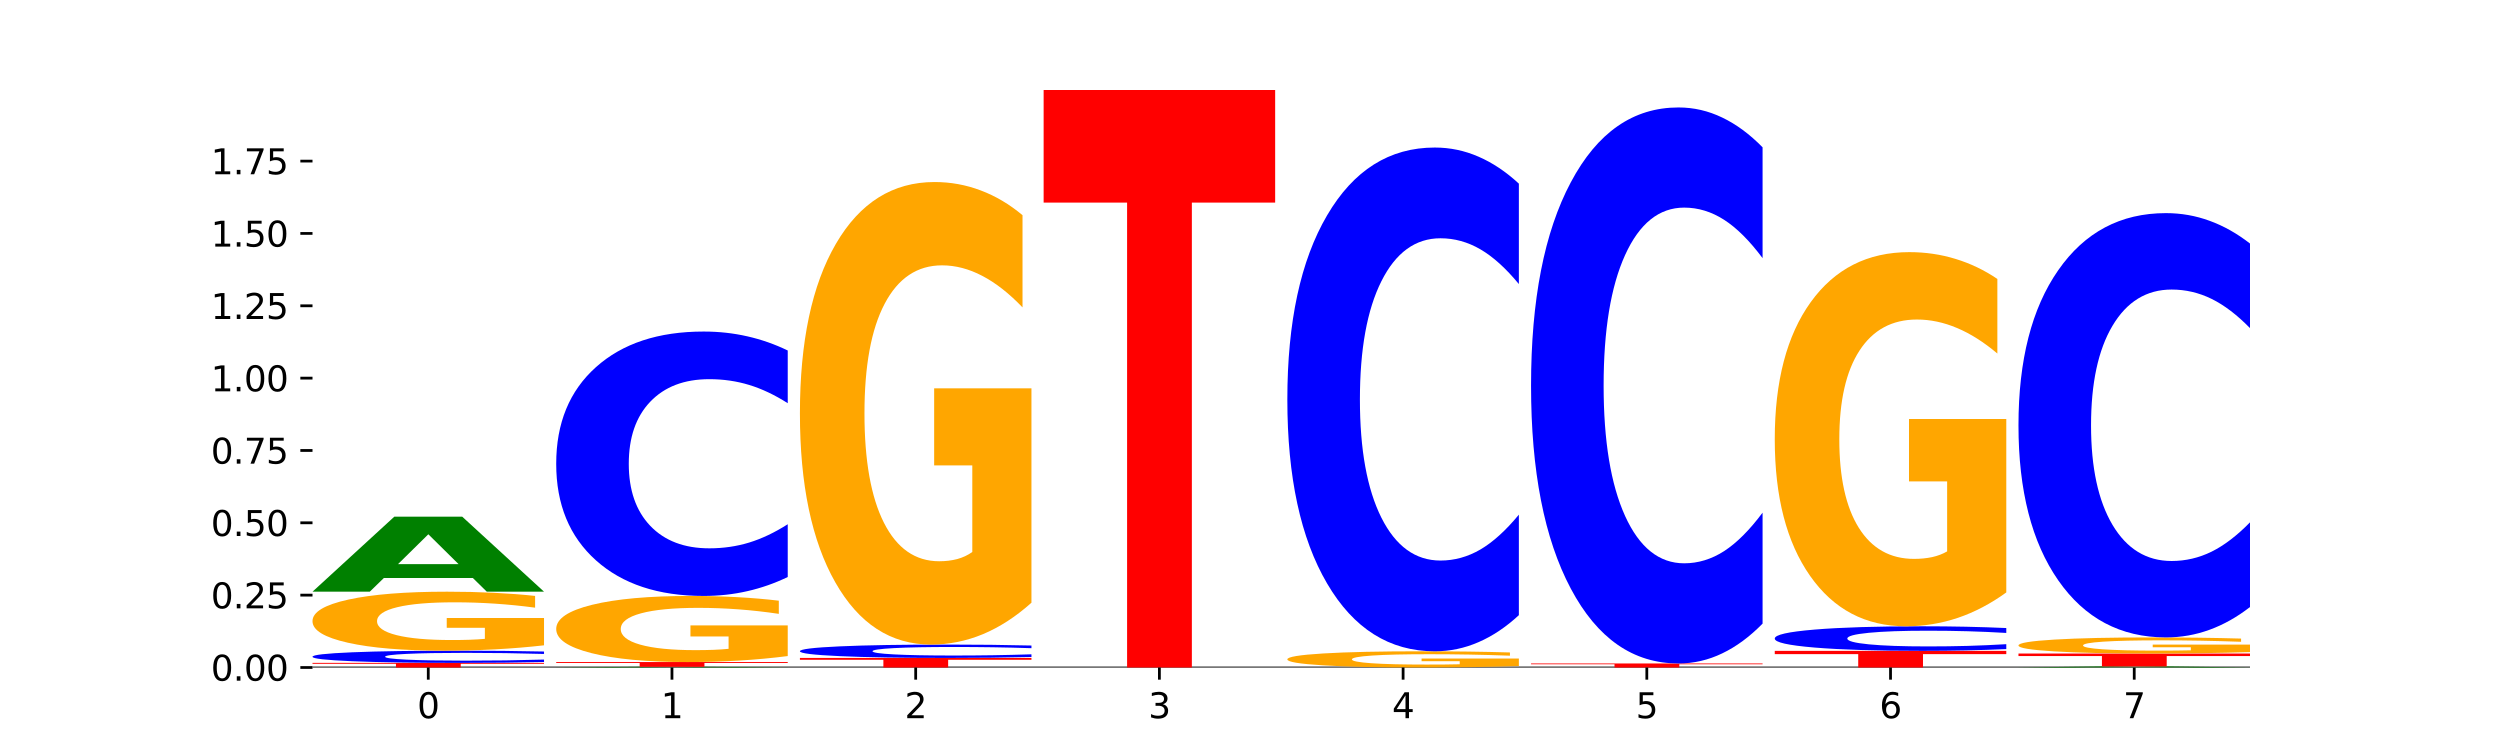<?xml version="1.0" encoding="utf-8" standalone="no"?>
<!DOCTYPE svg PUBLIC "-//W3C//DTD SVG 1.1//EN"
  "http://www.w3.org/Graphics/SVG/1.1/DTD/svg11.dtd">
<svg xmlns:xlink="http://www.w3.org/1999/xlink" width="720pt" height="216pt" viewBox="0 0 720 216" xmlns="http://www.w3.org/2000/svg" version="1.1">
 <defs>
  <style type="text/css">*{stroke-linejoin: round; stroke-linecap: butt}</style>
 </defs>
 <g id="figure_1">
  <g id="patch_1">
   <path d="M 0 216 
L 720 216 
L 720 0 
L 0 0 
z
" style="fill: #ffffff"/>
  </g>
  <g id="axes_1">
   <g id="patch_2">
    <path d="M 90 192.24 
L 648 192.24 
L 648 25.92 
L 90 25.92 
z
" style="fill: #ffffff"/>
   </g>
   <g id="line2d_1">
    <path d="M 90 192.24 
L 648 192.24 
" clip-path="url(#pc9261991bc)" style="fill: none; stroke: #000000; stroke-width: 0.5; stroke-linecap: square"/>
   </g>
   <g id="patch_3">
    <path d="M 90 190.91 
L 156.679 190.91 
L 156.679 191.169 
L 132.69 191.169 
L 132.69 192.24 
L 114.036 192.24 
L 114.036 191.169 
L 90 191.169 
L 90 190.91 
z
" clip-path="url(#pc9261991bc)" style="fill: #ff0000"/>
   </g>
   <g id="patch_4">
    <path d="M 156.679 190.657 
Q 151.102 190.782 145.07 190.846 
Q 139.039 190.91 132.47 190.91 
Q 112.882 190.91 101.441 190.435 
Q 90 189.961 90 189.15 
Q 90 188.336 101.441 187.862 
Q 112.882 187.388 132.47 187.388 
Q 139.039 187.388 145.07 187.452 
Q 151.102 187.515 156.679 187.64 
L 156.679 188.342 
Q 151.051 188.177 145.591 188.099 
Q 140.131 188.022 134.1 188.022 
Q 123.281 188.022 117.082 188.323 
Q 110.899 188.622 110.899 189.15 
Q 110.899 189.675 117.082 189.976 
Q 123.281 190.275 134.1 190.275 
Q 140.131 190.275 145.591 190.198 
Q 151.051 190.12 156.679 189.954 
L 156.679 190.657 
z
" clip-path="url(#pc9261991bc)" style="fill: #0000ff"/>
   </g>
   <g id="patch_5">
    <path d="M 156.679 185.851 
Q 149.955 186.62 142.722 187.006 
Q 135.489 187.388 127.778 187.388 
Q 110.353 187.388 100.177 185.101 
Q 90 182.814 90 178.902 
Q 90 174.945 100.356 172.675 
Q 110.727 170.406 128.764 170.406 
Q 135.713 170.406 142.079 170.715 
Q 148.46 171.02 154.109 171.623 
L 154.109 175.008 
Q 148.281 174.233 142.513 173.851 
Q 136.744 173.465 130.946 173.465 
Q 120.216 173.465 114.403 174.875 
Q 108.59 176.282 108.59 178.902 
Q 108.59 181.498 114.194 182.915 
Q 119.798 184.329 130.109 184.329 
Q 132.919 184.329 135.325 184.248 
Q 137.731 184.164 139.643 183.989 
L 139.643 180.81 
L 128.66 180.81 
L 128.66 177.98 
L 156.679 177.98 
L 156.679 185.851 
z
" clip-path="url(#pc9261991bc)" style="fill: #ffa600"/>
   </g>
   <g id="patch_6">
    <path d="M 136.189 166.471 
L 110.545 166.471 
L 106.496 170.406 
L 90 170.406 
L 113.558 148.806 
L 133.121 148.806 
L 156.679 170.406 
L 140.197 170.406 
L 136.189 166.471 
z
M 114.635 162.462 
L 132.058 162.462 
L 123.36 153.871 
L 114.635 162.462 
z
" clip-path="url(#pc9261991bc)" style="fill: #008000"/>
   </g>
   <g id="patch_7">
    <path d="M 206.377 192.204 
L 180.734 192.204 
L 176.685 192.24 
L 160.189 192.24 
L 183.747 192.044 
L 203.31 192.044 
L 226.868 192.24 
L 210.386 192.24 
L 206.377 192.204 
z
M 184.824 192.168 
L 202.247 192.168 
L 193.549 192.09 
L 184.824 192.168 
z
" clip-path="url(#pc9261991bc)" style="fill: #008000"/>
   </g>
   <g id="patch_8">
    <path d="M 160.189 190.67 
L 226.868 190.67 
L 226.868 190.938 
L 202.879 190.938 
L 202.879 192.044 
L 184.224 192.044 
L 184.224 190.938 
L 160.189 190.938 
L 160.189 190.67 
z
" clip-path="url(#pc9261991bc)" style="fill: #ff0000"/>
   </g>
   <g id="patch_9">
    <path d="M 226.868 188.948 
Q 220.143 189.809 212.91 190.241 
Q 205.678 190.67 197.967 190.67 
Q 180.542 190.67 170.365 188.106 
Q 160.189 185.542 160.189 181.157 
Q 160.189 176.722 170.545 174.177 
Q 180.916 171.633 198.953 171.633 
Q 205.902 171.633 212.268 171.979 
Q 218.649 172.321 224.298 172.998 
L 224.298 176.792 
Q 218.47 175.923 212.701 175.495 
Q 206.933 175.062 201.135 175.062 
Q 190.405 175.062 184.592 176.643 
Q 178.779 178.22 178.779 181.157 
Q 178.779 184.067 184.383 185.656 
Q 189.987 187.241 200.298 187.241 
Q 203.107 187.241 205.513 187.15 
Q 207.919 187.056 209.832 186.859 
L 209.832 183.297 
L 198.848 183.297 
L 198.848 180.123 
L 226.868 180.123 
L 226.868 188.948 
z
" clip-path="url(#pc9261991bc)" style="fill: #ffa600"/>
   </g>
   <g id="patch_10">
    <path d="M 226.868 166.175 
Q 221.29 168.88 215.259 170.249 
Q 209.228 171.633 202.659 171.633 
Q 183.07 171.633 171.629 161.377 
Q 160.189 151.122 160.189 133.583 
Q 160.189 115.982 171.629 105.742 
Q 183.07 95.486 202.659 95.486 
Q 209.228 95.486 215.259 96.87 
Q 221.29 98.239 226.868 100.944 
L 226.868 116.123 
Q 221.24 112.537 215.78 110.869 
Q 210.32 109.202 204.289 109.202 
Q 193.47 109.202 187.27 115.698 
Q 181.088 122.179 181.088 133.583 
Q 181.088 144.94 187.27 151.436 
Q 193.47 157.917 204.289 157.917 
Q 210.32 157.917 215.78 156.25 
Q 221.24 154.566 226.868 150.98 
L 226.868 166.175 
z
" clip-path="url(#pc9261991bc)" style="fill: #0000ff"/>
   </g>
   <g id="patch_11">
    <path d="M 230.377 189.488 
L 297.057 189.488 
L 297.057 190.025 
L 273.068 190.025 
L 273.068 192.24 
L 254.413 192.24 
L 254.413 190.025 
L 230.377 190.025 
L 230.377 189.488 
z
" clip-path="url(#pc9261991bc)" style="fill: #ff0000"/>
   </g>
   <g id="patch_12">
    <path d="M 297.057 189.212 
Q 291.479 189.348 285.448 189.418 
Q 279.417 189.488 272.848 189.488 
Q 253.259 189.488 241.818 188.969 
Q 230.377 188.45 230.377 187.562 
Q 230.377 186.672 241.818 186.154 
Q 253.259 185.635 272.848 185.635 
Q 279.417 185.635 285.448 185.705 
Q 291.479 185.774 297.057 185.911 
L 297.057 186.679 
Q 291.429 186.497 285.969 186.413 
Q 280.509 186.329 274.477 186.329 
Q 263.658 186.329 257.459 186.657 
Q 251.277 186.985 251.277 187.562 
Q 251.277 188.137 257.459 188.466 
Q 263.658 188.794 274.477 188.794 
Q 280.509 188.794 285.969 188.709 
Q 291.429 188.624 297.057 188.443 
L 297.057 189.212 
z
" clip-path="url(#pc9261991bc)" style="fill: #0000ff"/>
   </g>
   <g id="patch_13">
    <path d="M 297.057 173.582 
Q 290.332 179.608 283.099 182.635 
Q 275.866 185.635 268.155 185.635 
Q 250.731 185.635 240.554 167.694 
Q 230.377 149.753 230.377 119.071 
Q 230.377 88.032 240.733 70.229 
Q 251.104 52.425 269.142 52.425 
Q 276.09 52.425 282.457 54.847 
Q 288.838 57.241 294.486 61.974 
L 294.486 88.528 
Q 288.658 82.446 282.89 79.447 
Q 277.122 76.42 271.323 76.42 
Q 260.594 76.42 254.781 87.482 
Q 248.967 98.516 248.967 119.071 
Q 248.967 139.434 254.571 150.551 
Q 260.175 161.64 270.487 161.64 
Q 273.296 161.64 275.702 161.007 
Q 278.108 160.347 280.021 158.971 
L 280.021 134.04 
L 269.037 134.04 
L 269.037 111.834 
L 297.057 111.834 
L 297.057 173.582 
z
" clip-path="url(#pc9261991bc)" style="fill: #ffa600"/>
   </g>
   <g id="patch_14">
    <path d="M 300.566 25.92 
L 367.245 25.92 
L 367.245 58.357 
L 343.256 58.357 
L 343.256 192.24 
L 324.602 192.24 
L 324.602 58.357 
L 300.566 58.357 
L 300.566 25.92 
z
" clip-path="url(#pc9261991bc)" style="fill: #ff0000"/>
   </g>
   <g id="patch_15">
    <path d="M 437.434 191.818 
Q 430.709 192.029 423.476 192.135 
Q 416.244 192.24 408.533 192.24 
Q 391.108 192.24 380.931 191.611 
Q 370.755 190.982 370.755 189.907 
Q 370.755 188.819 381.111 188.195 
Q 391.482 187.572 409.519 187.572 
Q 416.468 187.572 422.834 187.656 
Q 429.215 187.74 434.864 187.906 
L 434.864 188.837 
Q 429.036 188.624 423.267 188.519 
Q 417.499 188.412 411.701 188.412 
Q 400.971 188.412 395.158 188.8 
Q 389.345 189.187 389.345 189.907 
Q 389.345 190.621 394.949 191.01 
Q 400.553 191.399 410.864 191.399 
Q 413.673 191.399 416.079 191.377 
Q 418.485 191.354 420.398 191.306 
L 420.398 190.432 
L 409.414 190.432 
L 409.414 189.654 
L 437.434 189.654 
L 437.434 191.818 
z
" clip-path="url(#pc9261991bc)" style="fill: #ffa600"/>
   </g>
   <g id="patch_16">
    <path d="M 437.434 177.172 
Q 431.856 182.327 425.825 184.934 
Q 419.794 187.572 413.225 187.572 
Q 393.636 187.572 382.196 168.032 
Q 370.755 148.492 370.755 115.076 
Q 370.755 81.54 382.196 62.03 
Q 393.636 42.491 413.225 42.491 
Q 419.794 42.491 425.825 45.128 
Q 431.856 47.735 437.434 52.89 
L 437.434 81.81 
Q 431.806 74.977 426.346 71.8 
Q 420.886 68.624 414.855 68.624 
Q 404.036 68.624 397.836 81.001 
Q 391.654 93.348 391.654 115.076 
Q 391.654 136.714 397.836 149.091 
Q 404.036 161.438 414.855 161.438 
Q 420.886 161.438 426.346 158.262 
Q 431.806 155.055 437.434 148.222 
L 437.434 177.172 
z
" clip-path="url(#pc9261991bc)" style="fill: #0000ff"/>
   </g>
   <g id="patch_17">
    <path d="M 440.943 191.077 
L 507.623 191.077 
L 507.623 191.304 
L 483.634 191.304 
L 483.634 192.24 
L 464.979 192.24 
L 464.979 191.304 
L 440.943 191.304 
L 440.943 191.077 
z
" clip-path="url(#pc9261991bc)" style="fill: #ff0000"/>
   </g>
   <g id="patch_18">
    <path d="M 507.623 179.599 
Q 502.045 185.288 496.014 188.166 
Q 489.983 191.077 483.414 191.077 
Q 463.825 191.077 452.384 169.51 
Q 440.943 147.944 440.943 111.062 
Q 440.943 74.048 452.384 52.515 
Q 463.825 30.948 483.414 30.948 
Q 489.983 30.948 496.014 33.859 
Q 502.045 36.737 507.623 42.426 
L 507.623 74.346 
Q 501.995 66.804 496.535 63.298 
Q 491.075 59.792 485.043 59.792 
Q 474.224 59.792 468.025 73.453 
Q 461.843 87.081 461.843 111.062 
Q 461.843 134.944 468.025 148.605 
Q 474.224 162.233 485.043 162.233 
Q 491.075 162.233 496.535 158.727 
Q 501.995 155.188 507.623 147.646 
L 507.623 179.599 
z
" clip-path="url(#pc9261991bc)" style="fill: #0000ff"/>
   </g>
   <g id="patch_19">
    <path d="M 511.132 187.446 
L 577.811 187.446 
L 577.811 188.381 
L 553.822 188.381 
L 553.822 192.24 
L 535.168 192.24 
L 535.168 188.381 
L 511.132 188.381 
L 511.132 187.446 
z
" clip-path="url(#pc9261991bc)" style="fill: #ff0000"/>
   </g>
   <g id="patch_20">
    <path d="M 577.811 186.939 
Q 572.234 187.19 566.203 187.317 
Q 560.171 187.446 553.603 187.446 
Q 534.014 187.446 522.573 186.493 
Q 511.132 185.54 511.132 183.91 
Q 511.132 182.274 522.573 181.322 
Q 534.014 180.369 553.603 180.369 
Q 560.171 180.369 566.203 180.497 
Q 572.234 180.625 577.811 180.876 
L 577.811 182.287 
Q 572.183 181.954 566.723 181.799 
Q 561.263 181.644 555.232 181.644 
Q 544.413 181.644 538.214 182.247 
Q 532.031 182.85 532.031 183.91 
Q 532.031 184.965 538.214 185.569 
Q 544.413 186.171 555.232 186.171 
Q 561.263 186.171 566.723 186.016 
Q 572.183 185.86 577.811 185.526 
L 577.811 186.939 
z
" clip-path="url(#pc9261991bc)" style="fill: #0000ff"/>
   </g>
   <g id="patch_21">
    <path d="M 577.811 170.62 
Q 571.087 175.494 563.854 177.943 
Q 556.621 180.369 548.91 180.369 
Q 531.486 180.369 521.309 165.856 
Q 511.132 151.343 511.132 126.525 
Q 511.132 101.417 521.488 87.016 
Q 531.859 72.614 549.896 72.614 
Q 556.845 72.614 563.211 74.573 
Q 569.592 76.51 575.241 80.338 
L 575.241 101.818 
Q 569.413 96.899 563.645 94.472 
Q 557.876 92.024 552.078 92.024 
Q 541.348 92.024 535.535 100.972 
Q 529.722 109.898 529.722 126.525 
Q 529.722 142.996 535.326 151.989 
Q 540.93 160.959 551.241 160.959 
Q 554.051 160.959 556.457 160.447 
Q 558.863 159.913 560.775 158.8 
L 560.775 138.634 
L 549.792 138.634 
L 549.792 120.671 
L 577.811 120.671 
L 577.811 170.62 
z
" clip-path="url(#pc9261991bc)" style="fill: #ffa600"/>
   </g>
   <g id="patch_22">
    <path d="M 627.51 192.184 
L 601.866 192.184 
L 597.817 192.24 
L 581.321 192.24 
L 604.879 191.931 
L 624.442 191.931 
L 648 192.24 
L 631.518 192.24 
L 627.51 192.184 
z
M 605.956 192.126 
L 623.379 192.126 
L 614.681 192.003 
L 605.956 192.126 
z
" clip-path="url(#pc9261991bc)" style="fill: #008000"/>
   </g>
   <g id="patch_23">
    <path d="M 581.321 188.218 
L 648 188.218 
L 648 188.942 
L 624.011 188.942 
L 624.011 191.931 
L 605.356 191.931 
L 605.356 188.942 
L 581.321 188.942 
L 581.321 188.218 
z
" clip-path="url(#pc9261991bc)" style="fill: #ff0000"/>
   </g>
   <g id="patch_24">
    <path d="M 648 187.798 
Q 641.275 188.008 634.042 188.114 
Q 626.81 188.218 619.099 188.218 
Q 601.674 188.218 591.497 187.593 
Q 581.321 186.968 581.321 185.9 
Q 581.321 184.818 591.677 184.198 
Q 602.048 183.578 620.085 183.578 
Q 627.034 183.578 633.4 183.662 
Q 639.781 183.746 645.43 183.91 
L 645.43 184.835 
Q 639.602 184.624 633.833 184.519 
Q 628.065 184.414 622.267 184.414 
Q 611.537 184.414 605.724 184.799 
Q 599.911 185.183 599.911 185.9 
Q 599.911 186.609 605.515 186.996 
Q 611.119 187.382 621.43 187.382 
Q 624.239 187.382 626.645 187.36 
Q 629.051 187.337 630.964 187.289 
L 630.964 186.421 
L 619.98 186.421 
L 619.98 185.647 
L 648 185.647 
L 648 187.798 
z
" clip-path="url(#pc9261991bc)" style="fill: #ffa600"/>
   </g>
   <g id="patch_25">
    <path d="M 648 174.819 
Q 642.422 179.16 636.391 181.357 
Q 630.36 183.578 623.791 183.578 
Q 604.202 183.578 592.762 167.12 
Q 581.321 150.662 581.321 122.517 
Q 581.321 94.271 592.762 77.838 
Q 604.202 61.38 623.791 61.38 
Q 630.36 61.38 636.391 63.601 
Q 642.422 65.797 648 70.139 
L 648 94.498 
Q 642.372 88.743 636.912 86.067 
Q 631.452 83.391 625.421 83.391 
Q 614.602 83.391 608.402 93.816 
Q 602.22 104.216 602.22 122.517 
Q 602.22 140.742 608.402 151.167 
Q 614.602 161.567 625.421 161.567 
Q 631.452 161.567 636.912 158.891 
Q 642.372 156.19 648 150.435 
L 648 174.819 
z
" clip-path="url(#pc9261991bc)" style="fill: #0000ff"/>
   </g>
   <g id="matplotlib.axis_1">
    <g id="xtick_1">
     <g id="line2d_2">
      <defs>
       <path id="m194735721b" d="M 0 0 
L 0 3.5 
" style="stroke: #000000; stroke-width: 0.8"/>
      </defs>
      <g>
       <use xlink:href="#m194735721b" x="123.34" y="192.24" style="stroke: #000000; stroke-width: 0.8"/>
      </g>
     </g>
     <g id="text_1">
      <!-- 0 -->
      <g transform="translate(120.158 206.838) scale(0.1 -0.1)">
       <defs>
        <path id="DejaVuSans-30" d="M 2034 4250 
Q 1547 4250 1301 3770 
Q 1056 3291 1056 2328 
Q 1056 1369 1301 889 
Q 1547 409 2034 409 
Q 2525 409 2770 889 
Q 3016 1369 3016 2328 
Q 3016 3291 2770 3770 
Q 2525 4250 2034 4250 
z
M 2034 4750 
Q 2819 4750 3233 4129 
Q 3647 3509 3647 2328 
Q 3647 1150 3233 529 
Q 2819 -91 2034 -91 
Q 1250 -91 836 529 
Q 422 1150 422 2328 
Q 422 3509 836 4129 
Q 1250 4750 2034 4750 
z
" transform="scale(0.016)"/>
       </defs>
       <use xlink:href="#DejaVuSans-30"/>
      </g>
     </g>
    </g>
    <g id="xtick_2">
     <g id="line2d_3">
      <g>
       <use xlink:href="#m194735721b" x="193.528" y="192.24" style="stroke: #000000; stroke-width: 0.8"/>
      </g>
     </g>
     <g id="text_2">
      <!-- 1 -->
      <g transform="translate(190.347 206.838) scale(0.1 -0.1)">
       <defs>
        <path id="DejaVuSans-31" d="M 794 531 
L 1825 531 
L 1825 4091 
L 703 3866 
L 703 4441 
L 1819 4666 
L 2450 4666 
L 2450 531 
L 3481 531 
L 3481 0 
L 794 0 
L 794 531 
z
" transform="scale(0.016)"/>
       </defs>
       <use xlink:href="#DejaVuSans-31"/>
      </g>
     </g>
    </g>
    <g id="xtick_3">
     <g id="line2d_4">
      <g>
       <use xlink:href="#m194735721b" x="263.717" y="192.24" style="stroke: #000000; stroke-width: 0.8"/>
      </g>
     </g>
     <g id="text_3">
      <!-- 2 -->
      <g transform="translate(260.536 206.838) scale(0.1 -0.1)">
       <defs>
        <path id="DejaVuSans-32" d="M 1228 531 
L 3431 531 
L 3431 0 
L 469 0 
L 469 531 
Q 828 903 1448 1529 
Q 2069 2156 2228 2338 
Q 2531 2678 2651 2914 
Q 2772 3150 2772 3378 
Q 2772 3750 2511 3984 
Q 2250 4219 1831 4219 
Q 1534 4219 1204 4116 
Q 875 4013 500 3803 
L 500 4441 
Q 881 4594 1212 4672 
Q 1544 4750 1819 4750 
Q 2544 4750 2975 4387 
Q 3406 4025 3406 3419 
Q 3406 3131 3298 2873 
Q 3191 2616 2906 2266 
Q 2828 2175 2409 1742 
Q 1991 1309 1228 531 
z
" transform="scale(0.016)"/>
       </defs>
       <use xlink:href="#DejaVuSans-32"/>
      </g>
     </g>
    </g>
    <g id="xtick_4">
     <g id="line2d_5">
      <g>
       <use xlink:href="#m194735721b" x="333.906" y="192.24" style="stroke: #000000; stroke-width: 0.8"/>
      </g>
     </g>
     <g id="text_4">
      <!-- 3 -->
      <g transform="translate(330.724 206.838) scale(0.1 -0.1)">
       <defs>
        <path id="DejaVuSans-33" d="M 2597 2516 
Q 3050 2419 3304 2112 
Q 3559 1806 3559 1356 
Q 3559 666 3084 287 
Q 2609 -91 1734 -91 
Q 1441 -91 1130 -33 
Q 819 25 488 141 
L 488 750 
Q 750 597 1062 519 
Q 1375 441 1716 441 
Q 2309 441 2620 675 
Q 2931 909 2931 1356 
Q 2931 1769 2642 2001 
Q 2353 2234 1838 2234 
L 1294 2234 
L 1294 2753 
L 1863 2753 
Q 2328 2753 2575 2939 
Q 2822 3125 2822 3475 
Q 2822 3834 2567 4026 
Q 2313 4219 1838 4219 
Q 1578 4219 1281 4162 
Q 984 4106 628 3988 
L 628 4550 
Q 988 4650 1302 4700 
Q 1616 4750 1894 4750 
Q 2613 4750 3031 4423 
Q 3450 4097 3450 3541 
Q 3450 3153 3228 2886 
Q 3006 2619 2597 2516 
z
" transform="scale(0.016)"/>
       </defs>
       <use xlink:href="#DejaVuSans-33"/>
      </g>
     </g>
    </g>
    <g id="xtick_5">
     <g id="line2d_6">
      <g>
       <use xlink:href="#m194735721b" x="404.094" y="192.24" style="stroke: #000000; stroke-width: 0.8"/>
      </g>
     </g>
     <g id="text_5">
      <!-- 4 -->
      <g transform="translate(400.913 206.838) scale(0.1 -0.1)">
       <defs>
        <path id="DejaVuSans-34" d="M 2419 4116 
L 825 1625 
L 2419 1625 
L 2419 4116 
z
M 2253 4666 
L 3047 4666 
L 3047 1625 
L 3713 1625 
L 3713 1100 
L 3047 1100 
L 3047 0 
L 2419 0 
L 2419 1100 
L 313 1100 
L 313 1709 
L 2253 4666 
z
" transform="scale(0.016)"/>
       </defs>
       <use xlink:href="#DejaVuSans-34"/>
      </g>
     </g>
    </g>
    <g id="xtick_6">
     <g id="line2d_7">
      <g>
       <use xlink:href="#m194735721b" x="474.283" y="192.24" style="stroke: #000000; stroke-width: 0.8"/>
      </g>
     </g>
     <g id="text_6">
      <!-- 5 -->
      <g transform="translate(471.102 206.838) scale(0.1 -0.1)">
       <defs>
        <path id="DejaVuSans-35" d="M 691 4666 
L 3169 4666 
L 3169 4134 
L 1269 4134 
L 1269 2991 
Q 1406 3038 1543 3061 
Q 1681 3084 1819 3084 
Q 2600 3084 3056 2656 
Q 3513 2228 3513 1497 
Q 3513 744 3044 326 
Q 2575 -91 1722 -91 
Q 1428 -91 1123 -41 
Q 819 9 494 109 
L 494 744 
Q 775 591 1075 516 
Q 1375 441 1709 441 
Q 2250 441 2565 725 
Q 2881 1009 2881 1497 
Q 2881 1984 2565 2268 
Q 2250 2553 1709 2553 
Q 1456 2553 1204 2497 
Q 953 2441 691 2322 
L 691 4666 
z
" transform="scale(0.016)"/>
       </defs>
       <use xlink:href="#DejaVuSans-35"/>
      </g>
     </g>
    </g>
    <g id="xtick_7">
     <g id="line2d_8">
      <g>
       <use xlink:href="#m194735721b" x="544.472" y="192.24" style="stroke: #000000; stroke-width: 0.8"/>
      </g>
     </g>
     <g id="text_7">
      <!-- 6 -->
      <g transform="translate(541.29 206.838) scale(0.1 -0.1)">
       <defs>
        <path id="DejaVuSans-36" d="M 2113 2584 
Q 1688 2584 1439 2293 
Q 1191 2003 1191 1497 
Q 1191 994 1439 701 
Q 1688 409 2113 409 
Q 2538 409 2786 701 
Q 3034 994 3034 1497 
Q 3034 2003 2786 2293 
Q 2538 2584 2113 2584 
z
M 3366 4563 
L 3366 3988 
Q 3128 4100 2886 4159 
Q 2644 4219 2406 4219 
Q 1781 4219 1451 3797 
Q 1122 3375 1075 2522 
Q 1259 2794 1537 2939 
Q 1816 3084 2150 3084 
Q 2853 3084 3261 2657 
Q 3669 2231 3669 1497 
Q 3669 778 3244 343 
Q 2819 -91 2113 -91 
Q 1303 -91 875 529 
Q 447 1150 447 2328 
Q 447 3434 972 4092 
Q 1497 4750 2381 4750 
Q 2619 4750 2861 4703 
Q 3103 4656 3366 4563 
z
" transform="scale(0.016)"/>
       </defs>
       <use xlink:href="#DejaVuSans-36"/>
      </g>
     </g>
    </g>
    <g id="xtick_8">
     <g id="line2d_9">
      <g>
       <use xlink:href="#m194735721b" x="614.66" y="192.24" style="stroke: #000000; stroke-width: 0.8"/>
      </g>
     </g>
     <g id="text_8">
      <!-- 7 -->
      <g transform="translate(611.479 206.838) scale(0.1 -0.1)">
       <defs>
        <path id="DejaVuSans-37" d="M 525 4666 
L 3525 4666 
L 3525 4397 
L 1831 0 
L 1172 0 
L 2766 4134 
L 525 4134 
L 525 4666 
z
" transform="scale(0.016)"/>
       </defs>
       <use xlink:href="#DejaVuSans-37"/>
      </g>
     </g>
    </g>
   </g>
   <g id="matplotlib.axis_2">
    <g id="ytick_1">
     <g id="line2d_10">
      <defs>
       <path id="m31ca0fe6dd" d="M 0 0 
L -3.5 0 
" style="stroke: #000000; stroke-width: 0.8"/>
      </defs>
      <g>
       <use xlink:href="#m31ca0fe6dd" x="90" y="192.24" style="stroke: #000000; stroke-width: 0.8"/>
      </g>
     </g>
     <g id="text_9">
      <!-- 0.00 -->
      <g transform="translate(60.734 196.039) scale(0.1 -0.1)">
       <defs>
        <path id="DejaVuSans-2e" d="M 684 794 
L 1344 794 
L 1344 0 
L 684 0 
L 684 794 
z
" transform="scale(0.016)"/>
       </defs>
       <use xlink:href="#DejaVuSans-30"/>
       <use xlink:href="#DejaVuSans-2e" x="63.623"/>
       <use xlink:href="#DejaVuSans-30" x="95.41"/>
       <use xlink:href="#DejaVuSans-30" x="159.033"/>
      </g>
     </g>
    </g>
    <g id="ytick_2">
     <g id="line2d_11">
      <g>
       <use xlink:href="#m31ca0fe6dd" x="90" y="171.405" style="stroke: #000000; stroke-width: 0.8"/>
      </g>
     </g>
     <g id="text_10">
      <!-- 0.25 -->
      <g transform="translate(60.734 175.204) scale(0.1 -0.1)">
       <use xlink:href="#DejaVuSans-30"/>
       <use xlink:href="#DejaVuSans-2e" x="63.623"/>
       <use xlink:href="#DejaVuSans-32" x="95.41"/>
       <use xlink:href="#DejaVuSans-35" x="159.033"/>
      </g>
     </g>
    </g>
    <g id="ytick_3">
     <g id="line2d_12">
      <g>
       <use xlink:href="#m31ca0fe6dd" x="90" y="150.57" style="stroke: #000000; stroke-width: 0.8"/>
      </g>
     </g>
     <g id="text_11">
      <!-- 0.50 -->
      <g transform="translate(60.734 154.369) scale(0.1 -0.1)">
       <use xlink:href="#DejaVuSans-30"/>
       <use xlink:href="#DejaVuSans-2e" x="63.623"/>
       <use xlink:href="#DejaVuSans-35" x="95.41"/>
       <use xlink:href="#DejaVuSans-30" x="159.033"/>
      </g>
     </g>
    </g>
    <g id="ytick_4">
     <g id="line2d_13">
      <g>
       <use xlink:href="#m31ca0fe6dd" x="90" y="129.735" style="stroke: #000000; stroke-width: 0.8"/>
      </g>
     </g>
     <g id="text_12">
      <!-- 0.75 -->
      <g transform="translate(60.734 133.534) scale(0.1 -0.1)">
       <use xlink:href="#DejaVuSans-30"/>
       <use xlink:href="#DejaVuSans-2e" x="63.623"/>
       <use xlink:href="#DejaVuSans-37" x="95.41"/>
       <use xlink:href="#DejaVuSans-35" x="159.033"/>
      </g>
     </g>
    </g>
    <g id="ytick_5">
     <g id="line2d_14">
      <g>
       <use xlink:href="#m31ca0fe6dd" x="90" y="108.9" style="stroke: #000000; stroke-width: 0.8"/>
      </g>
     </g>
     <g id="text_13">
      <!-- 1.00 -->
      <g transform="translate(60.734 112.699) scale(0.1 -0.1)">
       <use xlink:href="#DejaVuSans-31"/>
       <use xlink:href="#DejaVuSans-2e" x="63.623"/>
       <use xlink:href="#DejaVuSans-30" x="95.41"/>
       <use xlink:href="#DejaVuSans-30" x="159.033"/>
      </g>
     </g>
    </g>
    <g id="ytick_6">
     <g id="line2d_15">
      <g>
       <use xlink:href="#m31ca0fe6dd" x="90" y="88.065" style="stroke: #000000; stroke-width: 0.8"/>
      </g>
     </g>
     <g id="text_14">
      <!-- 1.25 -->
      <g transform="translate(60.734 91.864) scale(0.1 -0.1)">
       <use xlink:href="#DejaVuSans-31"/>
       <use xlink:href="#DejaVuSans-2e" x="63.623"/>
       <use xlink:href="#DejaVuSans-32" x="95.41"/>
       <use xlink:href="#DejaVuSans-35" x="159.033"/>
      </g>
     </g>
    </g>
    <g id="ytick_7">
     <g id="line2d_16">
      <g>
       <use xlink:href="#m31ca0fe6dd" x="90" y="67.23" style="stroke: #000000; stroke-width: 0.8"/>
      </g>
     </g>
     <g id="text_15">
      <!-- 1.50 -->
      <g transform="translate(60.734 71.029) scale(0.1 -0.1)">
       <use xlink:href="#DejaVuSans-31"/>
       <use xlink:href="#DejaVuSans-2e" x="63.623"/>
       <use xlink:href="#DejaVuSans-35" x="95.41"/>
       <use xlink:href="#DejaVuSans-30" x="159.033"/>
      </g>
     </g>
    </g>
    <g id="ytick_8">
     <g id="line2d_17">
      <g>
       <use xlink:href="#m31ca0fe6dd" x="90" y="46.395" style="stroke: #000000; stroke-width: 0.8"/>
      </g>
     </g>
     <g id="text_16">
      <!-- 1.75 -->
      <g transform="translate(60.734 50.194) scale(0.1 -0.1)">
       <use xlink:href="#DejaVuSans-31"/>
       <use xlink:href="#DejaVuSans-2e" x="63.623"/>
       <use xlink:href="#DejaVuSans-37" x="95.41"/>
       <use xlink:href="#DejaVuSans-35" x="159.033"/>
      </g>
     </g>
    </g>
   </g>
  </g>
 </g>
 <defs>
  <clipPath id="pc9261991bc">
   <rect x="90" y="25.92" width="558" height="166.32"/>
  </clipPath>
 </defs>
</svg>

